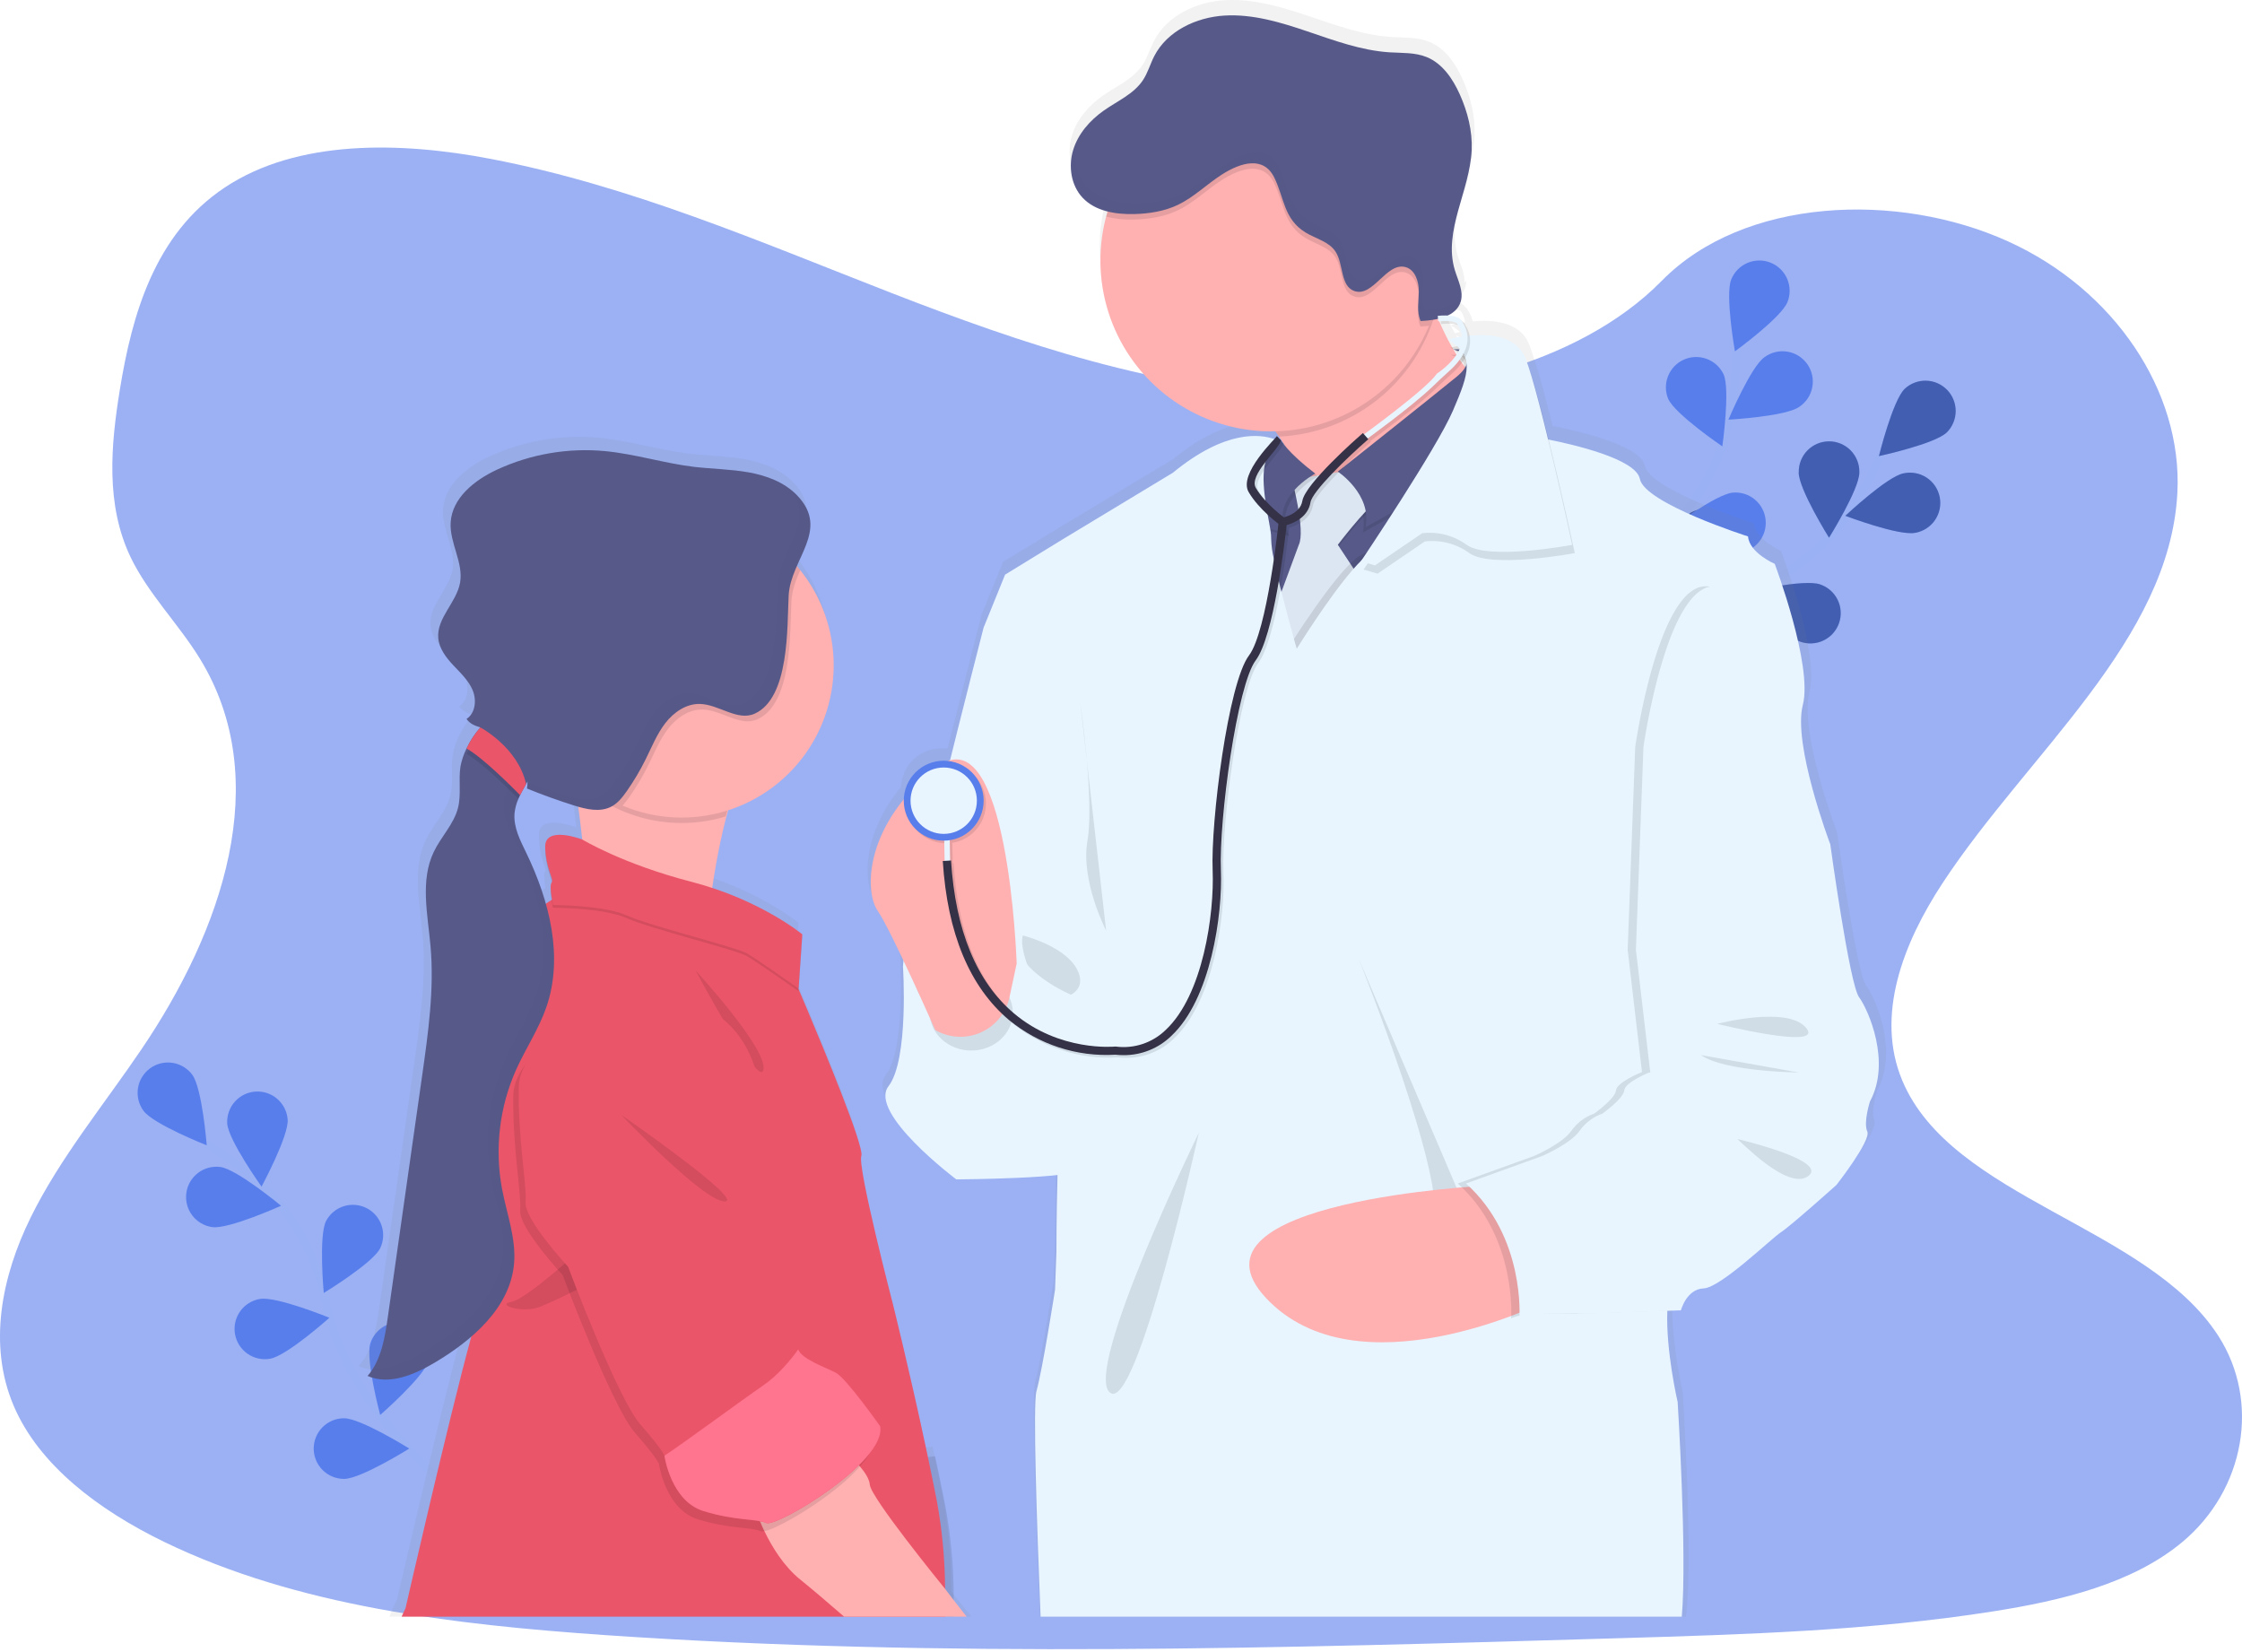 <svg width="547" height="403" viewBox="0 0 547 403" fill="none" xmlns="http://www.w3.org/2000/svg">
<path opacity="0.6" d="M317.818 96.398C282.751 95.178 249.325 83.85 217.456 71.459C185.586 59.067 153.999 45.335 119.753 38.769C97.734 34.541 72.553 33.946 54.815 45.758C37.742 57.122 32.227 76.74 29.261 94.942C27.03 108.638 25.736 123.051 31.835 135.876C36.08 144.775 43.614 152.258 48.827 160.785C66.957 190.451 54.14 227.036 34.489 256.027C25.273 269.633 14.581 282.579 7.469 297.047C0.358 311.514 -2.936 328.089 3.289 342.844C9.459 357.458 24.154 368.453 40.079 376.178C72.422 391.856 110.531 396.341 147.694 398.911C229.956 404.539 312.661 402.1 395.14 399.661C425.665 398.754 456.325 397.842 486.352 393.11C503.027 390.485 520.245 386.323 532.353 376.274C547.718 363.515 551.531 341.916 541.232 325.917C523.957 299.088 476.198 292.421 464.121 263.626C457.479 247.778 464.303 230.12 473.962 215.421C494.676 183.89 529.406 156.224 531.235 120.178C532.494 95.42 515.798 70.632 489.983 58.916C462.928 46.625 425.408 48.177 405.449 68.49C384.896 89.418 348.776 97.471 317.818 96.398Z" fill="#587EEC"/>
<path d="M112.436 365.36C112.436 365.36 84.737 344.407 79.504 317.754C77.382 306.56 71.69 296.356 63.282 288.672C59.26 285.058 54.916 281.819 50.304 278.997" stroke="#9AB1F3" stroke-width="2" stroke-miterlimit="10"/>
<path d="M46.915 262.206C49.342 265.492 50.44 279.415 50.44 279.415C50.44 279.415 37.462 274.301 35.029 271.02C33.861 269.443 33.367 267.466 33.655 265.525C33.944 263.583 34.992 261.836 36.568 260.667C38.144 259.498 40.119 259.004 42.06 259.292C44 259.581 45.746 260.629 46.915 262.206V262.206Z" fill="#587EEC"/>
<path d="M70.192 273.131C70.444 277.208 63.811 289.494 63.811 289.494C63.811 289.494 55.688 278.135 55.431 274.059C55.333 272.115 56.005 270.211 57.3 268.76C58.596 267.308 60.41 266.426 62.352 266.304C64.293 266.182 66.203 266.83 67.67 268.108C69.137 269.386 70.041 271.191 70.187 273.131H70.192Z" fill="#587EEC"/>
<path d="M92.754 304.536C90.921 308.185 78.99 315.441 78.99 315.441C78.99 315.441 77.716 301.533 79.549 297.884C80.452 296.169 81.991 294.876 83.837 294.284C85.682 293.693 87.686 293.85 89.416 294.722C91.147 295.594 92.467 297.111 93.091 298.946C93.715 300.782 93.594 302.789 92.754 304.536V304.536Z" fill="#587EEC"/>
<path d="M104.484 332.131C103.29 336.037 92.759 345.203 92.759 345.203C92.759 345.203 89.148 331.713 90.342 327.802C90.916 325.926 92.211 324.354 93.943 323.434C95.674 322.513 97.701 322.318 99.576 322.892C101.451 323.466 103.022 324.762 103.942 326.494C104.863 328.227 105.058 330.255 104.484 332.131V332.131Z" fill="#587EEC"/>
<path d="M51.805 299.371C55.834 299.915 68.57 294.16 68.57 294.16C68.57 294.16 57.823 285.251 53.774 284.707C51.831 284.445 49.863 284.967 48.304 286.158C46.745 287.348 45.723 289.109 45.462 291.054C45.2 292.998 45.722 294.967 46.912 296.527C48.101 298.087 49.861 299.11 51.805 299.371V299.371Z" fill="#587EEC"/>
<path d="M65.931 331.476C69.96 330.786 80.37 321.488 80.37 321.488C80.37 321.488 67.447 316.207 63.423 316.897C62.46 317.055 61.537 317.403 60.709 317.92C59.88 318.436 59.162 319.112 58.596 319.908C58.03 320.704 57.627 321.604 57.41 322.556C57.194 323.509 57.168 324.495 57.334 325.458C57.5 326.42 57.855 327.34 58.379 328.165C58.903 328.989 59.584 329.702 60.384 330.261C61.185 330.821 62.088 331.216 63.041 331.425C63.995 331.633 64.981 331.651 65.942 331.476H65.931Z" fill="#587EEC"/>
<path d="M83.936 360.8C88.02 360.8 99.856 353.397 99.856 353.397C99.856 353.397 88.015 346.004 83.931 346.004C81.97 346.004 80.09 346.784 78.703 348.171C77.317 349.558 76.538 351.44 76.538 353.402C76.538 355.364 77.317 357.245 78.703 358.633C80.09 360.02 81.97 360.8 83.931 360.8H83.936Z" fill="#587EEC"/>
<path d="M381.523 184.133C381.523 184.133 398.596 153.872 424.331 145.154C435.138 141.563 444.489 134.563 450.983 125.203C454.029 120.729 456.657 115.984 458.835 111.028" stroke="#9AB1F3" stroke-width="2" stroke-miterlimit="10"/>
<path d="M474.991 105.485C472.06 108.327 458.417 111.27 458.417 111.27C458.417 111.27 461.766 97.714 464.697 94.867C466.112 93.541 467.99 92.825 469.928 92.872C471.865 92.918 473.707 93.724 475.056 95.116C476.406 96.508 477.155 98.375 477.143 100.314C477.131 102.253 476.358 104.11 474.991 105.485Z" fill="#587EEC"/>
<path d="M467.275 129.991C463.246 130.787 450.218 125.838 450.218 125.838C450.218 125.838 460.391 116.264 464.395 115.483C465.356 115.269 466.35 115.25 467.319 115.426C468.288 115.603 469.212 115.971 470.037 116.509C470.861 117.048 471.57 117.746 472.122 118.562C472.673 119.378 473.056 120.297 473.248 121.263C473.44 122.229 473.437 123.225 473.239 124.19C473.041 125.155 472.653 126.071 472.097 126.884C471.54 127.697 470.827 128.391 469.999 128.924C469.171 129.458 468.245 129.82 467.275 129.991V129.991Z" fill="#587EEC"/>
<path d="M439.193 156.538C435.336 155.202 426.567 144.338 426.567 144.338C426.567 144.338 440.165 141.223 444.033 142.559C444.962 142.867 445.821 143.357 446.56 144.001C447.298 144.644 447.902 145.427 448.335 146.306C448.768 147.184 449.023 148.14 449.084 149.118C449.145 150.096 449.012 151.076 448.691 152.002C448.371 152.927 447.87 153.78 447.217 154.511C446.565 155.241 445.773 155.834 444.89 156.256C444.006 156.678 443.048 156.921 442.07 156.969C441.092 157.017 440.114 156.871 439.193 156.538V156.538Z" fill="#587EEC"/>
<path d="M413.388 171.837C409.359 171.172 398.903 161.925 398.903 161.925C398.903 161.925 411.791 156.553 415.815 157.218C417.752 157.537 419.483 158.612 420.627 160.208C421.771 161.804 422.235 163.789 421.916 165.727C421.598 167.665 420.523 169.397 418.928 170.541C417.334 171.686 415.35 172.151 413.413 171.832L413.388 171.837Z" fill="#587EEC"/>
<path d="M438.841 115.241C438.836 119.328 446.244 131.185 446.244 131.185C446.244 131.185 453.642 119.343 453.642 115.261C453.668 114.274 453.496 113.291 453.136 112.371C452.776 111.451 452.236 110.613 451.547 109.906C450.858 109.198 450.035 108.636 449.126 108.252C448.216 107.868 447.239 107.67 446.252 107.67C445.265 107.67 444.287 107.868 443.378 108.252C442.468 108.636 441.645 109.198 440.956 109.906C440.267 110.613 439.727 111.451 439.367 112.371C439.007 113.291 438.835 114.274 438.861 115.261L438.841 115.241Z" fill="#587EEC"/>
<path d="M408.91 133.513C410.129 137.414 420.725 146.509 420.725 146.509C420.725 146.509 424.251 132.994 423.022 129.094C422.385 127.287 421.071 125.798 419.359 124.94C417.646 124.082 415.668 123.923 413.84 124.496C412.013 125.069 410.478 126.329 409.561 128.011C408.643 129.693 408.414 131.665 408.92 133.513H408.91Z" fill="#587EEC"/>
<path d="M382.284 155.268C382.828 159.299 391.732 170.068 391.732 170.068C391.732 170.068 397.478 157.344 396.934 153.297C396.826 152.317 396.523 151.368 396.044 150.506C395.564 149.645 394.917 148.888 394.14 148.28C393.364 147.672 392.474 147.226 391.522 146.968C390.571 146.709 389.577 146.644 388.6 146.775C387.623 146.907 386.683 147.232 385.833 147.733C384.984 148.234 384.243 148.899 383.654 149.69C383.066 150.482 382.641 151.383 382.406 152.341C382.171 153.298 382.129 154.294 382.284 155.268V155.268Z" fill="#587EEC"/>
<path opacity="0.25" d="M474.991 105.485C472.06 108.327 458.417 111.27 458.417 111.27C458.417 111.27 461.766 97.714 464.697 94.867C466.112 93.541 467.99 92.825 469.928 92.872C471.865 92.918 473.707 93.724 475.056 95.116C476.406 96.508 477.155 98.375 477.143 100.314C477.131 102.253 476.358 104.11 474.991 105.485Z" fill="black"/>
<path opacity="0.25" d="M467.275 129.991C463.246 130.787 450.218 125.838 450.218 125.838C450.218 125.838 460.391 116.264 464.395 115.483C465.356 115.269 466.35 115.25 467.319 115.426C468.288 115.603 469.212 115.971 470.037 116.509C470.861 117.048 471.57 117.746 472.122 118.562C472.673 119.378 473.056 120.297 473.248 121.263C473.44 122.229 473.437 123.225 473.239 124.19C473.041 125.155 472.653 126.071 472.097 126.884C471.54 127.697 470.827 128.391 469.999 128.924C469.171 129.458 468.245 129.82 467.275 129.991V129.991Z" fill="black"/>
<path opacity="0.25" d="M439.193 156.538C435.336 155.202 426.567 144.338 426.567 144.338C426.567 144.338 440.165 141.223 444.033 142.559C444.962 142.867 445.821 143.357 446.56 144.001C447.298 144.644 447.902 145.427 448.335 146.306C448.768 147.184 449.023 148.14 449.084 149.118C449.145 150.096 449.012 151.076 448.691 152.002C448.371 152.927 447.87 153.78 447.217 154.511C446.565 155.241 445.773 155.834 444.89 156.256C444.006 156.678 443.048 156.921 442.07 156.969C441.092 157.017 440.114 156.871 439.193 156.538V156.538Z" fill="black"/>
<path opacity="0.25" d="M413.388 171.837C409.359 171.172 398.903 161.925 398.903 161.925C398.903 161.925 411.791 156.553 415.815 157.218C417.752 157.537 419.483 158.612 420.627 160.208C421.771 161.804 422.235 163.789 421.916 165.727C421.598 167.665 420.523 169.397 418.928 170.541C417.334 171.686 415.35 172.151 413.413 171.832L413.388 171.837Z" fill="black"/>
<path opacity="0.25" d="M438.841 115.241C438.836 119.328 446.244 131.185 446.244 131.185C446.244 131.185 453.642 119.343 453.642 115.261C453.668 114.274 453.496 113.291 453.136 112.371C452.776 111.451 452.236 110.613 451.547 109.906C450.858 109.198 450.035 108.636 449.126 108.252C448.216 107.868 447.239 107.67 446.252 107.67C445.265 107.67 444.287 107.868 443.378 108.252C442.468 108.636 441.645 109.198 440.956 109.906C440.267 110.613 439.727 111.451 439.367 112.371C439.007 113.291 438.835 114.274 438.861 115.261L438.841 115.241Z" fill="black"/>
<path opacity="0.25" d="M408.91 133.513C410.129 137.414 420.725 146.509 420.725 146.509C420.725 146.509 424.251 132.994 423.022 129.094C422.385 127.287 421.071 125.798 419.359 124.94C417.646 124.082 415.668 123.923 413.84 124.496C412.013 125.069 410.478 126.329 409.561 128.011C408.643 129.693 408.414 131.665 408.92 133.513H408.91Z" fill="black"/>
<path opacity="0.25" d="M382.284 155.268C382.828 159.299 391.732 170.068 391.732 170.068C391.732 170.068 397.478 157.344 396.934 153.297C396.826 152.317 396.523 151.368 396.044 150.506C395.564 149.645 394.917 148.888 394.14 148.28C393.364 147.672 392.474 147.226 391.522 146.968C390.571 146.709 389.577 146.644 388.6 146.775C387.623 146.907 386.683 147.232 385.833 147.733C384.984 148.234 384.243 148.899 383.654 149.69C383.066 150.482 382.641 151.383 382.406 152.341C382.171 153.298 382.129 154.294 382.284 155.268V155.268Z" fill="black"/>
<path d="M382.505 183.533C382.505 183.533 385.859 148.943 405.833 130.55C414.258 122.884 419.972 112.693 422.12 101.504C423.098 96.184 423.585 90.787 423.576 85.378" stroke="#9AB1F3" stroke-width="2" stroke-miterlimit="10"/>
<path d="M436.096 73.707C434.585 77.497 423.284 85.721 423.284 85.721C423.284 85.721 420.856 71.969 422.382 68.179C423.117 66.359 424.544 64.906 426.349 64.139C428.155 63.372 430.191 63.355 432.009 64.09C433.828 64.825 435.28 66.252 436.046 68.059C436.813 69.865 436.831 71.903 436.096 73.722V73.707Z" fill="#587EEC"/>
<path d="M438.972 99.266C435.633 101.615 421.697 102.386 421.697 102.386C421.697 102.386 427.126 89.515 430.465 87.167C431.257 86.574 432.16 86.146 433.12 85.908C434.08 85.671 435.078 85.628 436.055 85.784C437.032 85.939 437.968 86.289 438.807 86.812C439.647 87.336 440.372 88.023 440.942 88.832C441.511 89.641 441.912 90.557 442.121 91.524C442.331 92.491 442.344 93.491 442.16 94.463C441.976 95.436 441.6 96.362 441.052 97.186C440.504 98.01 439.797 98.716 438.972 99.261V99.266Z" fill="#587EEC"/>
<path d="M424.034 134.934C419.965 135.277 407.546 128.887 407.546 128.887C407.546 128.887 418.726 120.522 422.795 120.179C424.75 120.015 426.689 120.634 428.187 121.9C429.685 123.167 430.619 124.977 430.783 126.932C430.947 128.887 430.329 130.828 429.063 132.326C427.797 133.825 425.988 134.76 424.034 134.924V134.934Z" fill="#587EEC"/>
<path d="M406.654 159.37C402.701 160.378 389.385 156.21 389.385 156.21C389.385 156.21 398.989 146.076 402.942 145.048C404.84 144.556 406.856 144.838 408.546 145.832C410.237 146.827 411.463 148.453 411.955 150.352C412.447 152.251 412.165 154.268 411.171 155.959C410.177 157.65 408.552 158.877 406.654 159.37V159.37Z" fill="#587EEC"/>
<path d="M407.007 97.311C408.659 101.045 420.212 108.901 420.212 108.901C420.212 108.901 422.176 95.073 420.524 91.339C419.701 89.592 418.228 88.237 416.419 87.562C414.61 86.888 412.609 86.948 410.844 87.729C409.079 88.511 407.69 89.953 406.973 91.746C406.256 93.539 406.268 95.542 407.007 97.326V97.311Z" fill="#587EEC"/>
<path d="M387.043 126.146C389.737 129.215 403.104 133.236 403.104 133.236C403.104 133.236 400.847 119.454 398.153 116.385C397.517 115.639 396.739 115.028 395.865 114.585C394.991 114.143 394.037 113.879 393.06 113.809C392.083 113.738 391.102 113.863 390.173 114.175C389.245 114.488 388.388 114.982 387.652 115.629C386.915 116.275 386.315 117.062 385.886 117.943C385.456 118.824 385.205 119.781 385.149 120.76C385.092 121.738 385.23 122.718 385.556 123.643C385.881 124.568 386.386 125.418 387.043 126.146V126.146Z" fill="#587EEC"/>
<path d="M371.486 156.845C373.621 160.322 386.116 166.546 386.116 166.546C386.116 166.546 386.222 152.582 384.102 149.1C383.046 147.492 381.407 146.359 379.53 145.94C377.654 145.522 375.688 145.852 374.05 146.859C372.413 147.867 371.232 149.473 370.758 151.337C370.284 153.201 370.554 155.177 371.511 156.845H371.486Z" fill="#587EEC"/>
<path d="M356.82 48.072C357.656 45.003 358.664 41.919 359.369 38.81C358.523 41.919 357.51 45.014 356.82 48.072Z" fill="url(#paint0_linear_4_6)"/>
<path d="M353.073 77.633C353.003 77.512 352.953 77.391 352.897 77.28C352.897 77.23 352.847 77.189 352.827 77.139C352.717 77.191 352.604 77.236 352.489 77.275C352.268 77.361 352.041 77.441 351.809 77.507C351.578 77.572 351.482 77.608 351.306 77.648C351.16 77.698 351.01 77.737 350.857 77.764L350.898 77.854C351.084 77.814 351.265 77.779 351.452 77.728L351.502 78.353C351.714 78.353 351.91 78.323 352.101 78.323C352.192 78.318 352.283 78.318 352.373 78.323C352.766 78.323 353.109 78.323 353.381 78.323C353.275 78.096 353.164 77.859 353.073 77.633ZM455.309 240.467C452.942 237.277 448.218 203.04 448.218 203.04C448.218 203.04 438.926 178.695 441.46 168.98C443.993 159.264 434.54 134.405 434.54 134.405C434.54 134.405 428.295 131.689 427.957 127.658C427.957 127.658 402.459 119.595 401.265 113.548C400.298 108.589 384.484 105.031 378.804 103.907C377.071 96.913 375.329 90.387 374.044 86.824C373.697 85.716 373.369 84.758 373.067 84.002C370.897 78.459 364.188 77.955 359.323 78.399C359.113 77.454 358.721 76.559 358.17 75.763C358.09 75.49 357.93 75.246 357.712 75.063C357.607 74.974 357.496 74.893 357.379 74.821C357.291 74.657 357.175 74.511 357.037 74.387C356.899 74.263 356.747 74.155 356.584 74.065C356.467 74.001 356.345 73.946 356.221 73.899C355.929 73.787 355.627 73.705 355.32 73.652C354.961 73.578 354.597 73.531 354.232 73.511C355.121 73.121 355.913 72.542 356.553 71.812C356.989 71.3 357.313 70.703 357.505 70.059C357.665 69.523 357.736 68.965 357.717 68.406C357.586 68.636 357.434 68.854 357.264 69.056C357.475 66.823 356.297 64.556 355.622 62.333C354.804 59.44 354.653 56.399 355.179 53.439C355.853 48.974 357.525 44.459 358.659 39.914C358.661 39.889 358.661 39.863 358.659 39.838C359.253 37.581 359.621 35.27 359.756 32.939C359.953 28.238 358.749 23.546 356.815 19.263C355.098 15.468 352.565 11.734 348.687 10.192C345.806 9.028 342.578 9.214 339.475 9.023C332.515 8.59 325.878 6.14 319.26 3.913C312.642 1.686 305.833 -0.34 298.868 0.048C291.903 0.436 284.736 3.797 281.559 9.965C280.551 11.89 279.972 14.032 278.768 15.841C276.512 19.253 272.473 20.961 269.104 23.314C265.735 25.668 262.768 29.009 261.55 32.995C260.884 35.142 260.79 37.426 261.278 39.621V39.621C261.387 40.117 261.529 40.605 261.701 41.083C262.179 42.414 262.924 43.634 263.891 44.666C264.621 45.428 265.459 46.079 266.379 46.596V46.596C267.535 47.237 268.771 47.718 270.056 48.027C270.01 48.178 269.965 48.339 269.915 48.496C269.834 48.753 269.764 48.999 269.688 49.277C269.522 49.897 269.366 50.526 269.235 51.161C269.23 51.207 269.23 51.252 269.235 51.297C268.616 54.164 268.306 57.088 268.308 60.02C268.307 61.407 268.378 62.793 268.52 64.173V64.173C270.534 84.622 287.406 100.753 308.251 101.801C308.966 101.836 309.686 101.856 310.416 101.856C310.749 101.856 311.076 101.856 311.424 101.856C311.751 102.29 312.073 102.733 312.38 103.167C312.688 103.6 312.97 104.044 313.237 104.477L312.506 103.721L311.776 103.051C311.578 103.323 311.357 103.577 311.116 103.812C310.64 103.644 310.154 103.506 309.661 103.398V103.398C307.571 102.935 304.388 102.764 300.198 104.028C296.345 105.182 291.636 107.556 286.126 112.066L259.278 128.192L244.754 137.031L239.521 149.83C239.521 149.83 235.588 165.039 231.211 182.465C231.04 182.515 230.874 182.565 230.708 182.626C230.353 182.586 229.997 182.565 229.64 182.565C227.101 182.56 224.658 183.538 222.825 185.297C220.992 187.055 219.911 189.455 219.809 191.994C211.106 202.576 210.613 213.159 212.658 218.017C212.843 218.472 213.076 218.906 213.353 219.312C214.692 221.247 217.195 226.236 219.734 231.552C219.668 231.991 219.628 232.359 219.608 232.636C219.603 232.726 219.603 232.817 219.608 232.908C219.608 232.908 221.118 255.741 216.082 262.287C214.979 263.713 215.145 265.588 216.082 267.664C219.457 275.132 232.798 285.105 232.798 285.105C232.798 285.105 248.798 285.019 257.712 284.046C257.687 284.943 257.667 285.835 257.646 286.707C257.445 295.516 257.445 302.898 257.445 302.898L257.113 312.135C257.113 312.135 254.091 331.602 252.58 336.969C251.628 340.335 252.726 371.503 253.683 394.417H411.328C413.181 380.861 410.567 339.675 410.567 339.675C410.567 339.675 408.084 329.027 407.994 319.745C407.989 319.734 407.986 319.723 407.986 319.712C407.986 319.701 407.989 319.689 407.994 319.679C407.994 318.868 407.994 318.077 408.024 317.301L409.167 317.26L411.222 317.19H411.408C411.408 317.19 411.459 316.998 411.574 316.686C411.846 315.908 412.217 315.167 412.677 314.484C413.554 313.189 414.924 311.919 416.983 311.833C418.122 311.788 419.884 310.865 421.874 309.505C421.887 309.508 421.901 309.508 421.914 309.505C427.267 305.882 434.343 299.194 436.061 298.096C438.423 296.584 449.734 286.506 449.734 286.506C449.734 286.506 451.421 284.369 453.219 281.794L453.285 281.703C455.521 278.478 457.898 274.623 457.314 273.408C456.306 271.232 457.989 266.026 457.989 266.026C463.241 256.406 457.676 243.657 455.309 240.467ZM357.923 85.469C357.972 85.619 358.002 85.775 358.014 85.932C357.888 85.766 357.762 85.59 357.636 85.428L357.515 85.267L357.43 85.146L357.621 84.884C357.621 84.884 357.621 84.884 357.621 84.919C357.754 85.083 357.856 85.269 357.923 85.469V85.469ZM356.231 81.004C355.682 81.115 355.249 81.216 354.967 81.291C354.609 80.656 354.267 80.021 353.96 79.376C354.767 79.845 355.528 80.39 356.231 81.004V81.004ZM355.284 81.8C355.283 81.79 355.283 81.78 355.284 81.77L355.325 81.8C355.531 81.936 355.733 82.067 355.919 82.203C356.085 82.324 356.236 82.44 356.387 82.561C356.286 82.737 356.176 82.919 356.065 83.065C355.889 82.788 355.722 82.521 355.561 82.244C355.461 82.133 355.37 81.982 355.284 81.8ZM352.263 75.582C353.236 75.486 354.216 75.486 355.189 75.582V75.582C355.325 75.582 355.445 75.607 355.566 75.627C355.839 75.669 356.108 75.739 356.367 75.834C356.962 76.667 357.329 77.642 357.43 78.661L357.158 78.701L356.891 78.751C356.387 78.837 355.884 78.923 355.491 79.003L354.987 79.109C354.317 79.255 353.93 79.366 353.914 79.371C353.849 79.235 353.783 79.109 353.713 78.978C353.602 78.761 353.486 78.54 353.386 78.323C353.285 78.106 353.154 77.859 353.048 77.633C352.978 77.512 352.927 77.391 352.872 77.28C352.872 77.23 352.822 77.189 352.801 77.139C352.772 77.085 352.747 77.03 352.726 76.972C352.419 76.348 352.137 75.723 351.865 75.108C351.834 75.047 351.809 74.982 351.784 74.921L352.167 74.896V75.027L352.263 75.582ZM232.103 388.188C232.062 380.685 231.518 372.566 230.007 364.947C229.363 361.707 228.698 358.466 228.023 355.282C227.852 354.485 227.686 353.699 227.52 352.913L225.968 353.12H225.827C221.597 333.159 217.175 315.572 217.175 315.572C217.175 315.572 208.392 282.016 209.409 279.34C209.54 278.992 209.374 278.055 209.001 276.679C206.876 269.05 198.002 248.026 194.9 240.84C194.9 240.809 194.875 240.774 194.864 240.749C194.361 239.545 193.998 238.733 193.887 238.496L194.618 227.773L194.658 227.128L194.754 225.757L194.713 225.722L194.754 225.087C194.754 225.087 187.089 218.798 174.105 214.257C173.601 214.076 173.068 213.9 172.539 213.728C173.188 209.39 174.05 204.491 175.173 199.719C175.279 199.24 175.394 198.777 175.515 198.308C175.621 197.84 175.742 197.386 175.863 196.927C176.054 196.182 176.261 195.446 176.472 194.72C177.172 194.498 177.862 194.252 178.542 193.99L178.804 193.889C187.18 190.628 194.091 184.44 198.257 176.472C202.424 168.504 203.565 159.296 201.467 150.551V150.551C200.271 145.592 198.063 140.933 194.98 136.869C194.749 136.557 194.502 136.244 194.255 135.937C194.008 135.63 193.711 135.287 193.434 134.975C194.89 131.664 196.607 128.514 196.748 125.294C196.773 124.886 196.773 124.477 196.748 124.07V124.019C196.562 121.948 195.645 119.852 193.51 117.65C190.392 114.419 185.955 112.782 181.518 111.995C177.081 111.209 172.559 111.189 168.097 110.66C160.699 109.773 153.492 107.49 146.093 106.79C136.981 105.946 127.806 107.509 119.487 111.325C113.982 113.845 108.407 118.249 108.075 124.291C107.803 129.285 111.278 134.073 110.401 139.006C109.53 143.854 104.595 147.669 105.028 152.572C105.194 154.487 106.176 156.2 107.405 157.727C107.828 158.231 108.276 158.735 108.74 159.239C110.532 161.139 112.507 162.963 113.509 165.356C113.549 165.457 113.589 165.558 113.625 165.659C114.476 168.022 114.093 171.01 111.988 172.366C112 172.375 112.008 172.387 112.013 172.401V172.401C112.043 172.442 112.074 172.472 112.099 172.512C112.102 172.504 112.102 172.495 112.099 172.487C112.845 173.372 113.851 174 114.974 174.281L115.402 174.412C115.055 174.79 114.728 175.183 114.395 175.596L114.179 175.883C113.624 176.63 113.119 177.413 112.668 178.227C112.411 178.68 112.164 179.134 111.958 179.587C111.267 180.97 110.768 182.439 110.472 183.956C109.933 187.292 110.694 190.769 109.878 194.035C108.87 198.066 105.683 201.16 103.885 204.905C100.48 211.96 102.409 220.239 103.094 228.03C104.026 238.612 102.515 249.24 101.009 259.752C100.21 265.342 99.411 270.938 98.612 276.538C96.597 290.594 94.583 304.65 92.568 318.707C91.833 323.857 90.962 329.289 87.532 333.265H87.567C87.567 333.265 87.567 333.295 87.532 333.305C88.561 333.756 89.656 334.038 90.775 334.142V334.142C95.252 334.59 99.997 332.423 104.026 330.055C107.216 328.21 110.238 326.087 113.056 323.711C112.643 325.222 112.199 326.87 111.726 328.644C111.728 328.661 111.728 328.678 111.726 328.694V328.694C106.04 350.363 96.894 390.088 96.894 390.088C96.894 390.088 96.063 391.816 94.986 394.391H237.008C235.346 392.376 233.8 390.446 232.591 388.889L232.103 388.188ZM126.946 187.826C126.981 187.766 127.006 187.711 127.041 187.655C127.041 187.816 127.041 187.973 127.041 188.124C127.041 188.275 127.041 188.411 127.041 188.552C127.041 188.693 127.041 188.678 127.041 188.749C127.041 188.819 127.041 188.749 127.041 188.749C127.041 188.955 126.996 189.162 126.961 189.369C126.961 189.369 126.961 189.394 126.961 189.414L127.464 189.6L128.049 189.842C131.5 191.206 134.995 192.441 138.534 193.546C138.897 193.662 139.264 193.773 139.632 193.879L139.707 194.504C139.798 195.144 139.884 195.794 139.964 196.444C139.964 196.444 139.964 196.474 139.964 196.494C140.191 198.293 140.413 200.087 140.609 201.841C140.609 201.841 131.362 198.313 131.478 203.67C131.473 203.766 131.473 203.862 131.478 203.957C131.468 204.085 131.468 204.213 131.478 204.34C131.564 208.513 132.868 210.987 133.13 212.257C133.114 212.309 133.087 212.358 133.05 212.398C132.826 212.884 132.749 213.426 132.828 213.955C132.819 214.857 132.89 215.757 133.039 216.646C132.767 216.812 132.501 216.979 132.234 217.15C132.032 217.276 131.841 217.417 131.644 217.558C130.409 213.27 128.793 209.101 126.815 205.101C125.43 202.249 123.873 199.276 123.889 196.146C123.889 195.945 123.889 195.738 123.914 195.532C123.97 194.625 124.143 193.729 124.427 192.866C124.543 192.538 124.669 192.216 124.81 191.898C125.139 191.144 125.507 190.407 125.913 189.691C126.175 189.217 126.452 188.749 126.719 188.275C126.805 188.134 126.885 187.988 126.966 187.847L126.946 187.826ZM353.073 77.633C353.003 77.512 352.953 77.391 352.897 77.28C352.897 77.23 352.847 77.189 352.827 77.139C352.717 77.191 352.604 77.236 352.489 77.275C352.268 77.361 352.041 77.441 351.809 77.507C351.578 77.572 351.482 77.608 351.306 77.648L350.857 77.764L350.898 77.854C351.084 77.814 351.265 77.779 351.452 77.728L351.502 78.353C351.714 78.353 351.91 78.323 352.101 78.323H352.373C352.766 78.323 353.109 78.323 353.381 78.323C353.275 78.096 353.164 77.859 353.073 77.633Z" fill="url(#paint1_linear_4_6)"/>
<path d="M243.031 151.65L240.01 152.985C240.01 152.985 220.313 229.552 220.313 235.74C220.313 241.928 262.078 276.362 262.078 276.362L268.595 232.348C268.595 232.348 259.238 131.417 243.031 151.65Z" fill="#E8F5FF"/>
<path d="M334.646 127.295L317.195 118.184C316.218 114.014 314.483 110.06 312.078 106.518C309.525 102.829 306.13 99.206 301.9 97.316C291.208 92.519 347.125 67.337 347.125 67.337C348.006 70.362 349.043 73.34 350.233 76.257C353.114 83.372 357.893 92.574 364.052 95.195C374.523 99.654 334.646 127.295 334.646 127.295Z" fill="#FFB0B1"/>
<path opacity="0.1" d="M350.233 76.257C347.844 84.665 342.875 92.109 336.029 97.539C329.183 102.969 320.805 106.11 312.078 106.518C309.525 102.829 306.13 99.206 301.9 97.316C291.208 92.519 347.125 67.337 347.125 67.337C348.006 70.362 349.043 73.34 350.233 76.257V76.257Z" fill="black"/>
<path d="M351.804 63.543C351.806 71.789 349.364 79.85 344.787 86.708C340.21 93.565 333.703 98.91 326.09 102.067C318.476 105.224 310.098 106.051 302.015 104.443C293.932 102.835 286.507 98.865 280.68 93.034C274.852 87.203 270.883 79.775 269.275 71.687C267.667 63.599 268.492 55.216 271.646 47.598C274.8 39.979 280.141 33.468 286.994 28.887C293.847 24.306 301.903 21.862 310.144 21.863C315.622 21.838 321.05 22.898 326.116 24.984C331.181 27.07 335.784 30.139 339.657 34.014C343.531 37.889 346.598 42.494 348.683 47.562C350.768 52.631 351.829 58.062 351.804 63.543V63.543Z" fill="#FFB0B1"/>
<path d="M357.817 121.943L346.456 148.47L336.434 166.077H304.353L294.995 142.004L298.788 117.04H323.289L339.108 116.148L344.451 114.364L347.896 116.319L357.817 121.943Z" fill="#575A89"/>
<path opacity="0.1" d="M353.904 86.582C353.904 86.582 360.99 88.094 354.645 93.3C348.299 98.505 326.406 115.059 326.406 115.059C326.406 115.059 334.097 121.913 332.505 129.94L357.984 115.73L362.516 92.992C362.516 92.992 363.025 86.159 353.904 86.582Z" fill="black"/>
<path opacity="0.1" d="M331.417 115.059L315.211 117.735C315.211 117.735 318.555 130.107 316.883 133.619C316.832 133.728 316.79 133.841 316.757 133.957L310.144 151.841L315.1 165.886L332.253 142.478L326.406 133.619C326.406 133.619 332.586 125.425 336.262 122.583C339.939 119.741 331.417 115.059 331.417 115.059Z" fill="black"/>
<path d="M331.417 114.369L315.211 117.04C315.211 117.04 318.555 129.411 316.883 132.924C316.832 133.033 316.79 133.146 316.757 133.261L310.144 151.146L315.1 165.19L332.253 141.768L326.406 132.908C326.406 132.908 332.586 124.715 336.262 121.872C339.939 119.03 331.417 114.369 331.417 114.369Z" fill="#DCE6F2"/>
<path d="M354.584 85.247C354.584 85.247 361.67 86.759 355.32 91.964C348.969 97.17 326.406 115.059 326.406 115.059C326.406 115.059 334.762 120.577 333.175 128.6L358.654 114.394L363.186 91.657C363.186 91.657 363.69 84.824 354.584 85.247Z" fill="#575A89"/>
<path opacity="0.1" d="M313.191 108.095C313.191 108.095 314.738 110.988 321.562 116.203C321.562 116.203 310.2 122.25 314.546 130.752L297.166 126.216L294.492 117.856L313.191 108.095Z" fill="black"/>
<path d="M312.521 107.43C312.521 107.43 314.067 110.322 320.892 115.538C320.892 115.538 309.53 121.555 313.876 130.081L296.501 125.546L293.827 117.191L312.521 107.43Z" fill="#575A89"/>
<path opacity="0.1" d="M357.817 121.943L346.456 148.47L336.454 166.077H304.353L294.995 142.004L298.783 117.04H305.597C305.486 122.865 307.611 129.709 307.475 132.253C307.243 136.436 313.71 159.002 313.71 159.002C313.71 159.002 327.242 137.101 332.586 135.151C335.945 133.926 343.061 123.737 347.891 116.319L357.817 121.943Z" fill="black"/>
<path d="M402.575 261.536L401.421 262.987C401.421 262.987 409.777 304.949 407.465 314.479C407.072 316.196 406.848 317.948 406.795 319.709V319.785C406.387 329.481 409.313 342.064 409.313 342.064C409.313 342.064 411.65 379.153 410.32 394.407H253.884C252.968 371.851 251.981 342.628 252.877 339.388C254.388 334.041 257.41 314.645 257.41 314.645L257.742 305.453C257.742 305.453 257.742 296.569 258.014 286.672C258.13 282.222 258.301 277.551 258.548 273.409C258.865 268.198 259.308 263.809 259.918 261.652C260.293 260.017 260.509 258.35 260.562 256.673C260.562 256.517 260.562 256.356 260.593 256.194C260.593 255.69 260.643 255.146 260.663 254.587C260.663 254.431 260.663 254.274 260.663 254.083C260.759 250.838 260.724 246.988 260.618 242.997C260.618 242.78 260.618 242.558 260.618 242.336C260.532 239.343 260.406 236.289 260.265 233.387C259.827 224.316 259.258 216.646 259.258 216.646L240.045 152.95L245.222 140.19L259.59 131.382L286.157 115.332C299.115 104.673 307.646 105.953 310.9 107.123C311.216 107.23 311.525 107.357 311.826 107.501C311.927 107.551 312.008 107.591 312.083 107.637C312.187 107.686 312.286 107.743 312.38 107.808V107.808C311.49 108.237 310.716 108.875 310.124 109.667C309.458 110.569 308.983 111.598 308.729 112.691C308.559 113.368 308.439 114.057 308.372 114.752C308.306 115.483 308.281 116.239 308.281 117C308.317 118.668 308.46 120.333 308.709 121.983C308.709 122.014 308.709 122.054 308.709 122.094C308.875 123.273 309.082 124.427 309.283 125.511C309.281 125.529 309.281 125.548 309.283 125.566C309.515 126.831 309.747 128 309.903 129.008C309.933 129.19 309.958 129.356 309.983 129.512C310.094 130.178 310.146 130.853 310.139 131.528C310.196 133.158 310.415 134.779 310.794 136.365C310.925 137.031 311.076 137.741 311.242 138.482C311.469 139.49 311.716 140.588 311.983 141.707C312.129 142.322 312.285 142.957 312.446 143.587C312.506 143.839 312.572 144.091 312.632 144.348L312.733 144.746C313.806 149.014 314.969 153.262 315.684 155.832C316.107 157.344 316.374 158.276 316.374 158.276C316.374 158.276 323.959 146.006 330.012 139.021C330.103 138.92 330.184 138.825 330.269 138.734C330.869 138.044 331.458 137.414 332.022 136.859C333.256 135.63 334.364 134.753 335.255 134.43C335.445 134.361 335.629 134.275 335.804 134.173C338.282 132.767 342.281 127.663 346.023 122.316C346.39 121.812 346.748 121.263 347.11 120.744C347.941 119.544 348.747 118.34 349.508 117.186C350.092 116.304 350.651 115.447 351.18 114.631C353.698 110.711 355.471 107.788 355.471 107.788L358.966 107.632L359.575 107.601H359.983L375.852 106.866C375.852 106.866 376.537 106.981 377.665 107.208C377.726 107.208 377.786 107.208 377.852 107.249C383.482 108.367 399.125 111.91 400.082 116.823C401.25 122.84 426.482 130.868 426.482 130.868C426.814 134.899 432.994 137.555 432.994 137.555C432.994 137.555 442.351 162.298 439.848 171.993C437.375 181.568 446.284 205.252 446.521 205.918L444.814 208.074L402.575 261.536Z" fill="#E8F5FF"/>
<path opacity="0.1" d="M353.899 84.824C353.899 84.824 369.345 80.44 372.856 89.465C376.366 98.49 384.218 134.939 384.218 134.939C384.218 134.939 363.831 138.784 358.487 134.939C355.353 132.657 351.474 131.642 347.624 132.097L336.096 139.953L332.692 138.946C332.692 138.946 351.134 111.512 355.143 102.189C359.152 92.867 360.507 88.699 353.899 84.824Z" fill="black"/>
<path d="M353.23 82.808C353.23 82.808 368.686 78.424 372.211 87.449C375.737 96.475 383.573 132.924 383.573 132.924C383.573 132.924 363.191 136.769 357.843 132.924C354.71 130.642 350.833 129.626 346.985 130.081L335.447 137.938L332.042 136.93C332.042 136.93 350.485 109.496 354.494 100.173C358.502 90.851 359.837 86.693 353.23 82.808Z" fill="#E8F5FF"/>
<path opacity="0.1" d="M249.548 228.216C249.548 228.216 261.076 231.058 263.252 237.579C265.428 244.1 254.731 244.266 254.731 244.266C254.731 244.266 248.214 232.731 249.548 228.216Z" fill="black"/>
<path opacity="0.1" d="M292.487 276.362C292.487 276.362 264.254 334.207 270.771 339.725C277.288 345.243 292.487 276.362 292.487 276.362Z" fill="black"/>
<path opacity="0.1" d="M331.417 233.734C331.417 233.734 353.975 289.922 349.462 298.6C344.95 307.278 359.152 298.6 359.152 298.6L331.417 233.734Z" fill="black"/>
<path d="M362.829 289.237C362.829 289.237 286.64 292.916 308.865 316.656C331.09 340.396 376.699 317.663 376.699 317.663L362.829 289.237Z" fill="#FFB0B1"/>
<path opacity="0.1" d="M351.804 63.543C351.811 69.01 350.738 74.426 348.647 79.477C347.947 79.558 347.247 79.608 346.572 79.638C345.564 77.426 346.103 74.871 346.123 72.437C346.144 70.003 345.247 67.141 342.905 66.486C338.237 65.171 335.013 73.903 330.41 72.326C326.885 71.127 327.807 65.775 325.777 62.686C324.17 60.242 320.952 59.552 318.449 58.02C313.126 54.749 313.287 49.519 310.814 44.57C308.226 39.385 302.756 40.916 298.007 43.975C294.401 46.303 291.289 49.423 287.431 51.277C284.092 52.89 280.34 53.474 276.638 53.56C274.359 53.648 272.08 53.407 269.87 52.844C272.469 43.065 278.535 34.566 286.935 28.931C295.336 23.297 305.498 20.912 315.526 22.222C325.554 23.531 334.764 28.445 341.438 36.048C348.112 43.651 351.795 53.423 351.799 63.543H351.804Z" fill="black"/>
<path d="M298.022 42.64C294.411 44.968 291.304 48.082 287.446 49.947C284.107 51.554 280.355 52.139 276.653 52.225C272.121 52.325 267.241 51.529 264.143 48.254C261.298 45.23 260.618 40.579 261.822 36.613C263.025 32.647 265.911 29.357 269.3 26.973C272.69 24.589 276.623 22.942 278.869 19.53C280.058 17.726 280.632 15.599 281.619 13.679C284.777 7.536 291.878 4.21 298.742 3.797C305.607 3.384 312.411 5.43 318.948 7.647C325.485 9.865 332.072 12.304 338.972 12.762C342.044 12.954 345.237 12.762 348.088 13.926C351.92 15.483 354.433 19.207 356.146 22.997C358.064 27.27 359.258 31.937 359.057 36.603C358.634 46.566 352.056 56.342 354.947 65.886C355.713 68.431 357.148 71.041 356.382 73.586C355.264 77.3 350.475 78.147 346.602 78.323C345.595 76.111 346.134 73.551 346.154 71.122C346.174 68.693 345.277 65.826 342.941 65.171C338.267 63.865 335.044 72.583 330.451 71.011C326.951 69.807 327.857 64.46 325.822 61.371C324.216 58.922 320.993 58.237 318.495 56.705C313.171 53.434 313.332 48.203 310.86 43.255C308.251 38.044 302.776 39.576 298.022 42.64Z" fill="#575A89"/>
<path d="M224.145 234.399L220.303 235.74C220.303 235.74 221.813 258.477 216.777 264.998C211.741 271.519 233.316 287.73 233.316 287.73C233.316 287.73 262.889 287.564 263.725 285.21C264.561 282.857 262.214 243.082 262.214 243.082C262.214 243.082 246.34 236.894 247.675 227.032C247.675 227.032 242.83 250.268 235.648 249.265C228.466 248.263 220.313 242.261 224.145 234.399Z" fill="#E8F5FF"/>
<path opacity="0.1" d="M236.963 256.3C242.562 256.3 247.101 252.147 247.101 247.023C247.101 241.899 242.562 237.746 236.963 237.746C231.364 237.746 226.825 241.899 226.825 247.023C226.825 252.147 231.364 256.3 236.963 256.3Z" fill="black"/>
<path d="M248.047 235.07C248.047 235.07 246.033 173.55 228.497 187.257C210.961 200.964 210.789 217.357 214.128 222.199C217.467 227.042 228.174 251.286 228.174 251.286C229.849 252.257 231.73 252.818 233.663 252.921C235.596 253.025 237.526 252.669 239.295 251.882C241.064 251.095 242.621 249.901 243.84 248.396C245.058 246.89 245.903 245.118 246.305 243.223L248.047 235.07Z" fill="#FFB0B1"/>
<path opacity="0.1" d="M357.44 79.24C357.358 78.97 357.201 78.729 356.986 78.545C356.12 77.754 354.257 77.476 351.447 77.718L351.562 79.049C355.309 78.726 356.05 79.472 356.145 79.598V79.724L356.261 79.89C356.728 80.519 357.059 81.237 357.233 82.001C357.406 82.765 357.418 83.556 357.268 84.325C356.448 88.432 351.406 91.702 351.356 91.738L351.235 91.808L351.16 91.924C348.984 95.154 336.68 104.27 333.462 106.629L333.18 106.306C331.74 107.556 319.079 118.647 318.394 122.895C317.95 125.561 314.949 126.594 313.861 126.882C312.713 126.01 308.986 123.042 307.047 119.716C305.229 116.586 312.547 110.479 313.191 108.095L312.184 107.062C312.078 107.445 302.681 116.234 305.294 120.724C307.389 124.327 311.217 127.411 312.557 128.429C312.129 132.319 309.464 155.162 305.37 160.574C300.283 167.302 296.008 201.206 296.481 213.043C296.899 223.56 294.154 243.425 284.988 251.956C283.401 253.498 281.487 254.661 279.388 255.359C277.289 256.057 275.059 256.272 272.866 255.988H272.755H272.644C272.513 255.988 259.218 257.348 248.047 247.925C238.907 240.23 233.729 227.672 232.652 210.589H232.43L232.339 205.615C234.818 205.228 237.05 203.895 238.566 201.896C240.083 199.897 240.766 197.387 240.472 194.894C240.179 192.402 238.931 190.12 236.991 188.529C235.051 186.937 232.57 186.16 230.07 186.361C227.569 186.561 225.244 187.724 223.582 189.604C221.92 191.484 221.052 193.935 221.158 196.443C221.265 198.951 222.339 201.319 224.154 203.051C225.97 204.783 228.385 205.744 230.894 205.731H231.005L231.095 210.675L230.652 210.705C231.76 228.342 237.199 241.389 246.768 249.447C254.041 255.477 263.331 258.519 272.76 257.958C273.429 258.031 274.102 258.068 274.775 258.069C279.097 258.091 283.255 256.418 286.358 253.408C296.013 244.413 298.949 223.817 298.49 212.942C297.987 200.399 302.474 167.715 306.976 161.763C311.388 155.923 314.062 133.165 314.531 128.756C316.127 128.308 319.738 126.892 320.353 123.213C320.796 120.552 329.252 112.353 334.454 107.813L334.298 107.631C337.098 105.586 345.806 99.135 350.122 94.993C351.462 93.708 352.791 92.423 354.181 91.198C355.853 89.717 357.979 87.364 358.538 84.582C358.728 83.664 358.729 82.716 358.54 81.797C358.352 80.879 357.977 80.009 357.44 79.24V79.24Z" fill="black"/>
<path d="M312.386 128.111C312.174 127.965 307.158 124.372 304.645 120.048C302.036 115.558 311.434 106.775 311.534 106.392L312.542 107.425C311.902 109.803 304.584 115.916 306.403 119.04C308.694 122.986 313.519 126.438 313.569 126.473L312.386 128.111Z" fill="#353146"/>
<path d="M332.808 107.606L332.022 106.523C332.183 106.407 348.002 94.958 350.495 91.254L350.575 91.143L350.691 91.067C350.742 91.032 355.783 87.767 356.604 83.655C356.755 82.887 356.744 82.096 356.57 81.333C356.397 80.57 356.065 79.852 355.597 79.225L355.481 79.054V78.933C355.38 78.802 354.64 78.061 350.893 78.384L350.777 77.048C353.592 76.806 355.451 77.084 356.317 77.875C356.532 78.06 356.691 78.303 356.775 78.575C357.32 79.341 357.702 80.211 357.897 81.13C358.093 82.05 358.099 83 357.913 83.922C357.354 86.709 355.234 89.062 353.557 90.538C352.172 91.763 350.837 93.058 349.503 94.333C344.441 99.186 333.362 107.208 332.808 107.606Z" fill="#E8F5FF"/>
<path d="M231.689 203.861L230.355 203.885L230.504 212.002L231.838 211.978L231.689 203.861Z" fill="#E8F5FF"/>
<path d="M230.244 205.091C235.626 205.091 239.989 200.725 239.989 195.34C239.989 189.955 235.626 185.589 230.244 185.589C224.862 185.589 220.499 189.955 220.499 195.34C220.499 200.725 224.862 205.091 230.244 205.091Z" fill="#587EEC"/>
<path d="M230.244 203.438C234.714 203.438 238.338 199.813 238.338 195.34C238.338 190.868 234.714 187.242 230.244 187.242C225.774 187.242 222.151 190.868 222.151 195.34C222.151 199.813 225.774 203.438 230.244 203.438Z" fill="#E8F5FF"/>
<path d="M274.14 257.419C273.467 257.42 272.795 257.385 272.126 257.313C262.697 257.869 253.409 254.827 246.134 248.802C236.565 240.739 231.136 227.707 230.018 210.055L232.032 209.929C233.11 227.012 238.287 239.575 247.433 247.265C258.603 256.663 271.894 255.328 272.025 255.328H272.136H272.247C274.441 255.611 276.671 255.395 278.77 254.697C280.87 253.999 282.785 252.837 284.374 251.296C293.535 242.765 296.28 222.9 295.862 212.383C295.358 200.536 299.634 166.631 304.725 159.909C309.182 154.018 311.947 127.466 311.978 127.199L312.053 126.443L312.798 126.312C312.844 126.312 317.195 125.486 317.739 122.23C318.444 117.987 331.085 106.896 332.52 105.641L333.835 107.153C328.612 111.688 320.156 119.892 319.733 122.558C319.119 126.247 315.508 127.658 313.916 128.101C313.413 132.515 310.759 155.268 306.362 161.108C301.86 167.06 297.372 199.744 297.876 212.287C298.309 223.162 295.403 243.762 285.749 252.752C282.64 255.77 278.471 257.446 274.14 257.419Z" fill="#353146"/>
<g opacity="0.1">
<path opacity="0.1" d="M356.095 51.63C356.921 48.576 357.918 45.502 358.613 42.408C357.782 45.517 356.78 48.576 356.095 51.63Z" fill="black"/>
<path opacity="0.1" d="M347.67 75.627C346.662 73.415 347.201 70.855 347.221 68.426C347.241 65.997 346.345 63.155 344.008 62.474C339.335 61.169 336.111 69.892 331.518 68.315C327.993 67.111 328.925 61.764 326.89 58.675C325.283 56.226 322.065 55.541 319.567 54.009C314.239 50.738 314.4 45.507 311.932 40.559C309.339 35.368 303.874 36.9 299.12 39.964C295.509 42.292 292.402 45.411 288.544 47.271C285.205 48.879 281.453 49.463 277.751 49.549C273.244 49.655 268.338 48.853 265.241 45.578C262.854 43.058 261.993 39.364 262.486 35.902C262.401 36.139 262.325 36.376 262.25 36.613C261.041 40.579 261.746 45.24 264.571 48.254C267.669 51.529 272.574 52.325 277.081 52.225C280.788 52.139 284.535 51.554 287.879 49.947C291.747 48.082 294.854 44.968 298.455 42.64C303.209 39.576 308.679 38.044 311.267 43.235C313.735 48.183 313.579 53.414 318.902 56.684C321.421 58.196 324.619 58.902 326.23 61.351C328.245 64.45 327.353 69.787 330.859 70.991C335.447 72.563 338.67 63.845 343.343 65.15C345.68 65.805 346.582 68.678 346.557 71.102C346.531 73.526 346.008 76.091 347.005 78.303C350.878 78.126 355.667 77.295 356.79 73.566C356.945 73.031 357.016 72.475 357.002 71.918C355.365 74.745 351.155 75.471 347.67 75.627Z" fill="black"/>
</g>
<path opacity="0.1" d="M438.69 199.795L444.537 205.983C444.537 205.983 449.216 240.084 451.552 243.274C453.889 246.464 459.409 259.152 454.227 268.682C454.227 268.682 452.555 273.867 453.557 276.039C454.559 278.211 446.043 289.081 446.043 289.081C446.043 289.081 434.847 299.109 432.505 300.616C430.163 302.122 417.804 314.156 413.629 314.322C409.454 314.489 408.09 319.674 408.09 319.674L384.53 320.511C384.53 320.511 371.516 319.83 368.686 321.67C368.686 321.67 370.197 301.775 355.657 288.733L374.201 282.046C374.201 282.046 381.221 279.022 383.392 275.863C384.757 273.926 386.694 272.465 388.932 271.685C388.932 271.685 394.109 268.006 394.275 266.001C394.441 263.995 400.606 261.536 400.606 261.536L397.116 231.729L398.954 182.243C398.954 182.243 404.801 140.78 417.165 143.123C429.529 145.466 438.69 199.795 438.69 199.795Z" fill="black"/>
<path d="M440.704 199.795L446.551 205.983C446.551 205.983 451.23 240.084 453.567 243.274C455.904 246.464 461.423 259.152 456.241 268.682C456.241 268.682 454.574 273.867 455.576 276.039C456.579 278.211 448.057 289.081 448.057 289.081C448.057 289.081 436.862 299.109 434.52 300.616C432.178 302.122 419.819 314.156 415.644 314.322C411.469 314.489 410.104 319.674 410.104 319.674L386.544 320.511C386.544 320.511 373.521 319.83 370.7 321.67C370.7 321.67 372.211 301.775 357.672 288.733L376.215 282.046C376.215 282.046 383.236 279.022 385.406 275.863C386.772 273.926 388.709 272.465 390.946 271.685C390.946 271.685 396.123 268.006 396.289 266.001C396.456 263.995 402.62 261.536 402.62 261.536L399.13 231.729L400.968 182.243C400.968 182.243 406.815 140.78 419.179 143.123C431.543 145.466 440.704 199.795 440.704 199.795Z" fill="#E8F5FF"/>
<path opacity="0.1" d="M418.968 249.784C418.968 249.784 436.177 245.249 440.689 250.792C445.202 256.336 418.968 249.784 418.968 249.784Z" fill="black"/>
<path opacity="0.1" d="M414.959 257.389C420.806 261.486 438.851 261.652 438.851 261.652L414.959 257.389Z" fill="black"/>
<path opacity="0.1" d="M423.813 277.868C424.316 278.035 436.217 290.744 441.213 286.899C446.209 283.054 423.813 277.868 423.813 277.868Z" fill="black"/>
<path opacity="0.1" d="M263.539 171.207C263.539 171.207 267.034 195.285 265.312 205.091C263.589 214.898 269.875 227.047 269.875 227.047L263.539 171.207Z" fill="black"/>
<path d="M186.162 180.998C182.133 184.158 179.192 191.636 177.061 199.855C173.345 214.192 172.131 230.817 172.131 230.817C172.131 230.817 140.05 223.459 142.387 220.118C143.857 218.017 141.883 202.183 140.236 190.704C139.254 183.921 138.378 178.655 138.378 178.655C138.378 178.655 197.191 172.301 186.162 180.998Z" fill="#FFB0B1"/>
<path opacity="0.1" d="M186.162 180.328C182.133 183.493 179.192 190.966 177.061 199.185C170.67 201.127 163.872 201.302 157.389 199.692C150.905 198.082 144.979 194.746 140.236 190.039C139.254 183.251 138.378 177.985 138.378 177.985C138.378 177.985 197.191 171.635 186.162 180.328Z" fill="black"/>
<path d="M203.406 162.318C203.409 171.083 200.314 179.566 194.667 186.267C189.02 192.967 181.186 197.453 172.552 198.93C163.917 200.407 155.039 198.78 147.488 194.337C139.938 189.894 134.201 182.921 131.294 174.653C128.388 166.385 128.498 157.354 131.605 149.159C134.713 140.965 140.618 134.134 148.275 129.877C155.932 125.619 164.847 124.21 173.443 125.897C182.038 127.584 189.76 132.26 195.242 139.097C200.525 145.682 203.404 153.873 203.406 162.318V162.318Z" fill="#FFB0B1"/>
<path opacity="0.1" d="M232.656 394.407H222.08L221.189 375.716L220.257 356.37C220.257 356.37 222.659 356.012 226.487 355.478L228.033 355.271H228.159C228.995 359.197 229.821 363.229 230.617 367.255C231.941 374.403 232.631 381.654 232.677 388.924C232.677 389.428 232.677 389.932 232.677 390.405C232.707 391.751 232.677 393.096 232.656 394.407Z" fill="black"/>
<path d="M230.627 394.407H97.992C98.566 393.101 98.949 392.31 98.949 392.31C98.949 392.31 109.56 345.858 114.954 326.205C114.956 326.188 114.956 326.171 114.954 326.155C115.628 323.485 116.442 320.852 117.392 318.268V318.268C117.453 318.092 117.533 317.924 117.629 317.764C120.298 313.42 123.642 308.739 118.963 302.052C114.284 295.365 115.941 265.94 115.941 265.94C115.941 265.94 121.622 240.86 127.636 227.486C128.548 225.414 129.843 223.533 131.453 221.942C131.976 221.43 132.535 220.955 133.125 220.521V220.521C133.574 220.184 134.041 219.873 134.525 219.589L134.621 219.529C137.147 218.096 139.952 217.224 142.845 216.974C144.9 216.759 146.975 216.816 149.014 217.145C158.765 218.576 166.571 220.97 172.776 223.696C189.592 231.089 194.683 240.996 194.784 241.203L194.824 241.288C195.499 242.865 205.37 265.925 208.926 276.684C209.847 279.486 210.351 281.456 210.15 281.995C209.142 284.666 217.835 318.102 217.835 318.102C217.835 318.102 221.864 334.228 225.893 353.13C226.069 353.916 226.235 354.702 226.396 355.498C227.117 358.93 227.832 362.427 228.522 365.92C229.859 373.117 230.548 380.419 230.582 387.74C230.656 390.021 230.671 392.243 230.627 394.407Z" fill="#EB5569"/>
<path opacity="0.1" d="M142.054 205.474C142.054 205.474 132.904 201.947 133.014 207.298C133.125 212.65 135.245 215.21 134.576 215.991C133.906 216.772 134.908 221.454 134.908 221.454C134.908 221.454 147.272 221.454 152.953 224.014C158.634 226.574 179.574 231.703 182.249 233.266C184.923 234.828 194.839 241.832 194.839 241.832L195.731 228.569C195.731 228.569 185.482 220.098 168.666 215.754C151.85 211.41 142.054 205.474 142.054 205.474Z" fill="black"/>
<path d="M142.054 204.804C142.054 204.804 132.904 201.276 133.014 206.628C133.125 211.98 135.245 214.54 134.576 215.321C133.906 216.102 134.908 220.783 134.908 220.783C134.908 220.783 147.272 220.783 152.953 223.348C158.634 225.913 179.574 231.038 182.249 232.595C184.923 234.153 194.839 241.162 194.839 241.162L195.741 227.939C195.741 227.939 185.492 219.468 168.676 215.124C151.86 210.78 142.054 204.804 142.054 204.804Z" fill="#EB5569"/>
<path opacity="0.1" d="M169.678 236.723C169.678 236.723 187.164 255.665 186.273 260.911C185.381 266.157 169.678 236.723 169.678 236.723Z" fill="black"/>
<path opacity="0.1" d="M141.274 305.151C141.274 305.151 128.457 316.968 124.679 317.638C120.902 318.309 127.575 320.536 131.916 318.757C136.258 316.978 145.514 312.297 145.514 312.297L141.274 305.151Z" fill="black"/>
<path d="M235.834 394.407H205.944C201.764 390.778 197.811 387.417 195.292 385.396C191.263 382.161 188.358 377.399 186.504 373.569C186.086 372.697 185.724 371.881 185.416 371.14C184.866 369.864 184.382 368.561 183.966 367.235L206.1 354.082C207.324 355.123 208.473 356.248 209.54 357.449L209.807 357.756C211.036 359.207 212.119 360.855 212.214 362.206C212.325 363.778 216.697 369.86 221.164 375.701C225.696 381.642 230.34 387.321 230.647 387.704C230.647 387.704 231.412 388.748 232.661 390.35C233.543 391.509 234.631 392.9 235.834 394.407Z" fill="#FFB0B1"/>
<path opacity="0.1" d="M195.242 139.097C194.18 141.495 193.228 143.985 193.087 146.656C192.689 154.366 193.334 171.605 184.802 175.475C180.577 177.38 176.054 173.198 171.421 173.097C168.087 173.026 165.03 175.143 162.995 177.788C160.961 180.434 159.696 183.573 158.221 186.567C156.878 189.284 155.33 191.895 153.593 194.378C153.073 195.137 152.501 195.86 151.88 196.539C146.678 194.343 142.046 190.987 138.336 186.728C134.626 182.469 131.937 177.419 130.473 171.962C129.01 166.506 128.81 160.787 129.89 155.241C130.97 149.696 133.301 144.47 136.704 139.963C140.108 135.455 144.496 131.784 149.532 129.23C154.568 126.676 160.121 125.306 165.767 125.225C171.413 125.143 177.002 126.352 182.11 128.76C187.218 131.167 191.71 134.71 195.242 139.117V139.097Z" fill="black"/>
<path d="M192.417 145.295C192.014 153.005 192.664 170.244 184.127 174.11C179.902 176.014 175.379 171.837 170.746 171.736C167.412 171.66 164.36 173.782 162.32 176.423C160.281 179.063 159.027 182.208 157.546 185.206C156.202 187.923 154.655 190.534 152.918 193.017C151.88 194.488 150.732 195.965 149.135 196.791C146.355 198.243 142.986 197.426 140.005 196.494C136.137 195.274 132.326 193.9 128.572 192.372C128.658 191.805 128.702 191.232 128.703 190.659C128.592 190.87 128.472 191.067 128.351 191.278L128.114 191.692C127.686 192.447 127.268 193.203 126.885 193.979C126.739 194.277 126.598 194.584 126.472 194.892C125.966 196.035 125.648 197.254 125.53 198.5C125.274 201.861 126.931 205.051 128.401 208.074C134.057 219.77 137.552 233.447 133.296 245.718C131.453 251.054 128.26 255.796 125.928 260.951C121.852 270.082 120.652 280.238 122.489 290.068C123.652 296.176 125.984 302.223 125.41 308.416C124.402 319.074 115.216 327.006 106.015 332.459C101.044 335.392 94.96 338.002 89.682 335.684C93.047 331.753 93.913 326.316 94.638 321.186C96.622 307.193 98.612 293.194 100.606 279.188C101.402 273.615 102.196 268.042 102.988 262.468C104.469 251.997 105.97 241.409 105.043 230.872C104.368 223.106 102.464 214.862 105.829 207.832C107.606 204.108 110.774 201.024 111.761 197.013C112.572 193.753 111.817 190.286 112.351 186.965C112.643 185.454 113.137 183.989 113.821 182.611C114.692 180.74 115.828 179.006 117.195 177.461C115.846 177.068 114.587 176.528 113.821 175.4C115.987 173.989 116.314 170.809 115.332 168.42C114.35 166.032 112.386 164.212 110.618 162.328C108.85 160.443 107.148 158.246 106.927 155.676C106.498 150.783 111.384 146.993 112.245 142.166C113.116 137.252 109.671 132.475 109.948 127.501C110.271 121.489 115.79 117.12 121.24 114.586C129.463 110.777 138.546 109.212 147.569 110.05C154.912 110.746 162.018 113.018 169.341 113.9C173.758 114.404 178.235 114.455 182.621 115.231C187.008 116.007 191.405 117.644 194.492 120.865C202.63 129.356 192.88 136.345 192.417 145.295Z" fill="#575A89"/>
<path opacity="0.1" d="M185.608 373.574C183.039 372.46 178.366 373.126 170.343 370.682C162.32 368.238 160.774 357.191 160.774 357.191V357.156C160.678 356.904 159.933 355.261 154.887 349.507C149.311 343.152 137.26 311.057 137.26 311.057C137.26 311.057 126.573 299.572 126.91 295.339C127.248 291.106 125.012 279.844 125.233 267.245C125.455 254.647 149.291 246.292 149.291 246.292C195.187 238.154 184.379 291.096 183.155 295.108C181.931 299.119 188.282 309.953 188.282 309.953C187.386 314.67 191.958 321.972 191.958 321.972C191.958 321.972 193.066 328.432 193.293 330.886C193.306 331 193.331 331.111 193.369 331.219C194.104 333.532 200.097 335.628 202.535 336.903C205.098 338.244 213.342 349.945 213.342 349.945C215.12 358.537 188.166 374.703 185.608 373.574Z" fill="black"/>
<path d="M186.943 371.558C184.379 370.44 179.7 371.11 171.683 368.661C163.665 366.212 162.114 355.176 162.114 355.176V355.14C162.023 354.883 161.273 353.246 156.226 347.491C150.651 341.136 138.6 309.036 138.6 309.036C138.6 309.036 127.913 297.557 128.245 293.324C128.577 289.091 126.351 277.828 126.573 265.24C126.795 252.652 150.616 244.302 150.616 244.302C196.511 236.163 185.704 289.106 184.48 293.117C183.256 297.128 189.607 307.963 189.607 307.963C188.71 312.679 193.283 319.981 193.283 319.981C193.283 319.981 194.391 326.442 194.623 328.896C194.631 329.009 194.655 329.121 194.693 329.228C195.429 331.542 201.422 333.638 203.864 334.913C206.423 336.248 214.672 347.954 214.672 347.954C216.46 356.531 189.506 372.697 186.943 371.558Z" fill="#EB5569"/>
<path opacity="0.1" d="M151.523 271.942C151.523 271.942 171.572 293.107 176.805 293.107C182.037 293.107 151.523 271.942 151.523 271.942Z" fill="black"/>
<path d="M186.942 371.558C184.379 370.44 179.7 371.11 171.683 368.661C163.665 366.212 162.114 355.176 162.114 355.176V355.141C167.427 351.613 180.884 341.65 186.187 338.007C189.919 335.452 192.966 331.698 194.749 329.208C195.484 331.521 201.477 333.618 203.92 334.893C206.478 336.228 214.727 347.934 214.727 347.934C216.46 356.531 189.506 372.697 186.942 371.558Z" fill="#FF748E"/>
<g opacity="0.1">
<path opacity="0.1" d="M113.851 175.455C113.876 175.495 113.912 175.531 113.942 175.571C114.093 175.379 114.249 175.188 114.41 175.007C114.239 175.174 114.052 175.324 113.851 175.455V175.455Z" fill="black"/>
<path opacity="0.1" d="M125.535 198.555C125.747 195.758 127.243 193.294 128.643 190.835C127.726 190.482 126.81 190.124 125.903 189.752C125.989 189.186 126.033 188.615 126.034 188.043C124.619 190.563 123.078 193.042 122.861 195.879C122.604 199.246 124.261 202.43 125.732 205.454C131.393 217.145 134.883 230.822 130.627 243.097C128.779 248.429 125.591 253.176 123.259 258.331C119.184 267.46 117.986 277.615 119.824 287.443C120.978 293.556 123.314 299.598 122.74 305.791C121.733 316.449 112.552 324.381 103.346 329.828C99.584 332.056 95.187 334.097 90.982 333.95C90.593 334.577 90.158 335.175 89.682 335.739C94.965 338.073 101.044 335.447 106.015 332.504C115.226 327.062 124.427 319.15 125.435 308.472C126.009 302.279 123.672 296.236 122.514 290.124C120.675 280.297 121.87 270.143 125.938 261.012C128.255 255.862 131.478 251.11 133.306 245.778C137.562 233.503 134.067 219.826 128.411 208.135C126.946 205.091 125.279 201.921 125.535 198.555Z" fill="black"/>
<path opacity="0.1" d="M194.482 120.925C193.986 120.417 193.454 119.945 192.89 119.514C198.994 127.436 190.181 134.168 189.743 142.695C189.35 150.405 189.994 167.649 181.458 171.509C177.238 173.419 172.71 169.237 168.082 169.136C164.743 169.065 161.691 171.187 159.651 173.827C157.611 176.468 156.357 179.612 154.882 182.606C153.535 185.322 151.987 187.933 150.248 190.417C149.241 191.893 148.063 193.365 146.461 194.196C143.691 195.642 140.322 194.831 137.335 193.894C134.431 192.98 131.554 191.972 128.703 190.87C128.697 191.395 128.654 191.919 128.572 192.437C132.329 193.969 136.142 195.343 140.01 196.559C142.991 197.497 146.36 198.308 149.135 196.862C150.732 196.03 151.89 194.554 152.923 193.077C154.662 190.597 156.209 187.988 157.551 185.272C159.032 182.278 160.281 179.129 162.325 176.488C164.37 173.847 167.417 171.731 170.751 171.802C175.384 171.902 179.912 176.085 184.132 174.175C192.669 170.315 192.019 153.071 192.417 145.36C192.88 136.396 202.63 129.411 194.482 120.925Z" fill="black"/>
</g>
<path opacity="0.1" d="M128.119 191.697C127.691 192.453 127.273 193.208 126.89 193.984C126.744 194.282 126.603 194.589 126.477 194.897C123.838 192.236 117.412 185.912 113.826 183.951C114.698 182.081 115.834 180.347 117.2 178.801C117.2 178.801 125.747 183.321 128.119 191.697Z" fill="black"/>
<path d="M128.356 191.284C126.377 182.319 117.2 177.466 117.2 177.466C115.833 179.011 114.697 180.745 113.826 182.616C117.608 184.687 124.579 191.631 126.89 193.985L128.356 191.284Z" fill="#EB5569"/>
<defs>
<linearGradient id="paint0_linear_4_6" x1="358.094" y1="48.072" x2="358.094" y2="38.81" gradientUnits="userSpaceOnUse">
<stop stop-color="#808080" stop-opacity="0.25"/>
<stop offset="0.54" stop-color="#808080" stop-opacity="0.12"/>
<stop offset="1" stop-color="#808080" stop-opacity="0.1"/>
</linearGradient>
<linearGradient id="paint1_linear_4_6" x1="231040" y1="331838" x2="231040" y2="23136.5" gradientUnits="userSpaceOnUse">
<stop stop-color="#808080" stop-opacity="0.25"/>
<stop offset="0.54" stop-color="#808080" stop-opacity="0.12"/>
<stop offset="1" stop-color="#808080" stop-opacity="0.1"/>
</linearGradient>
</defs>
</svg>
